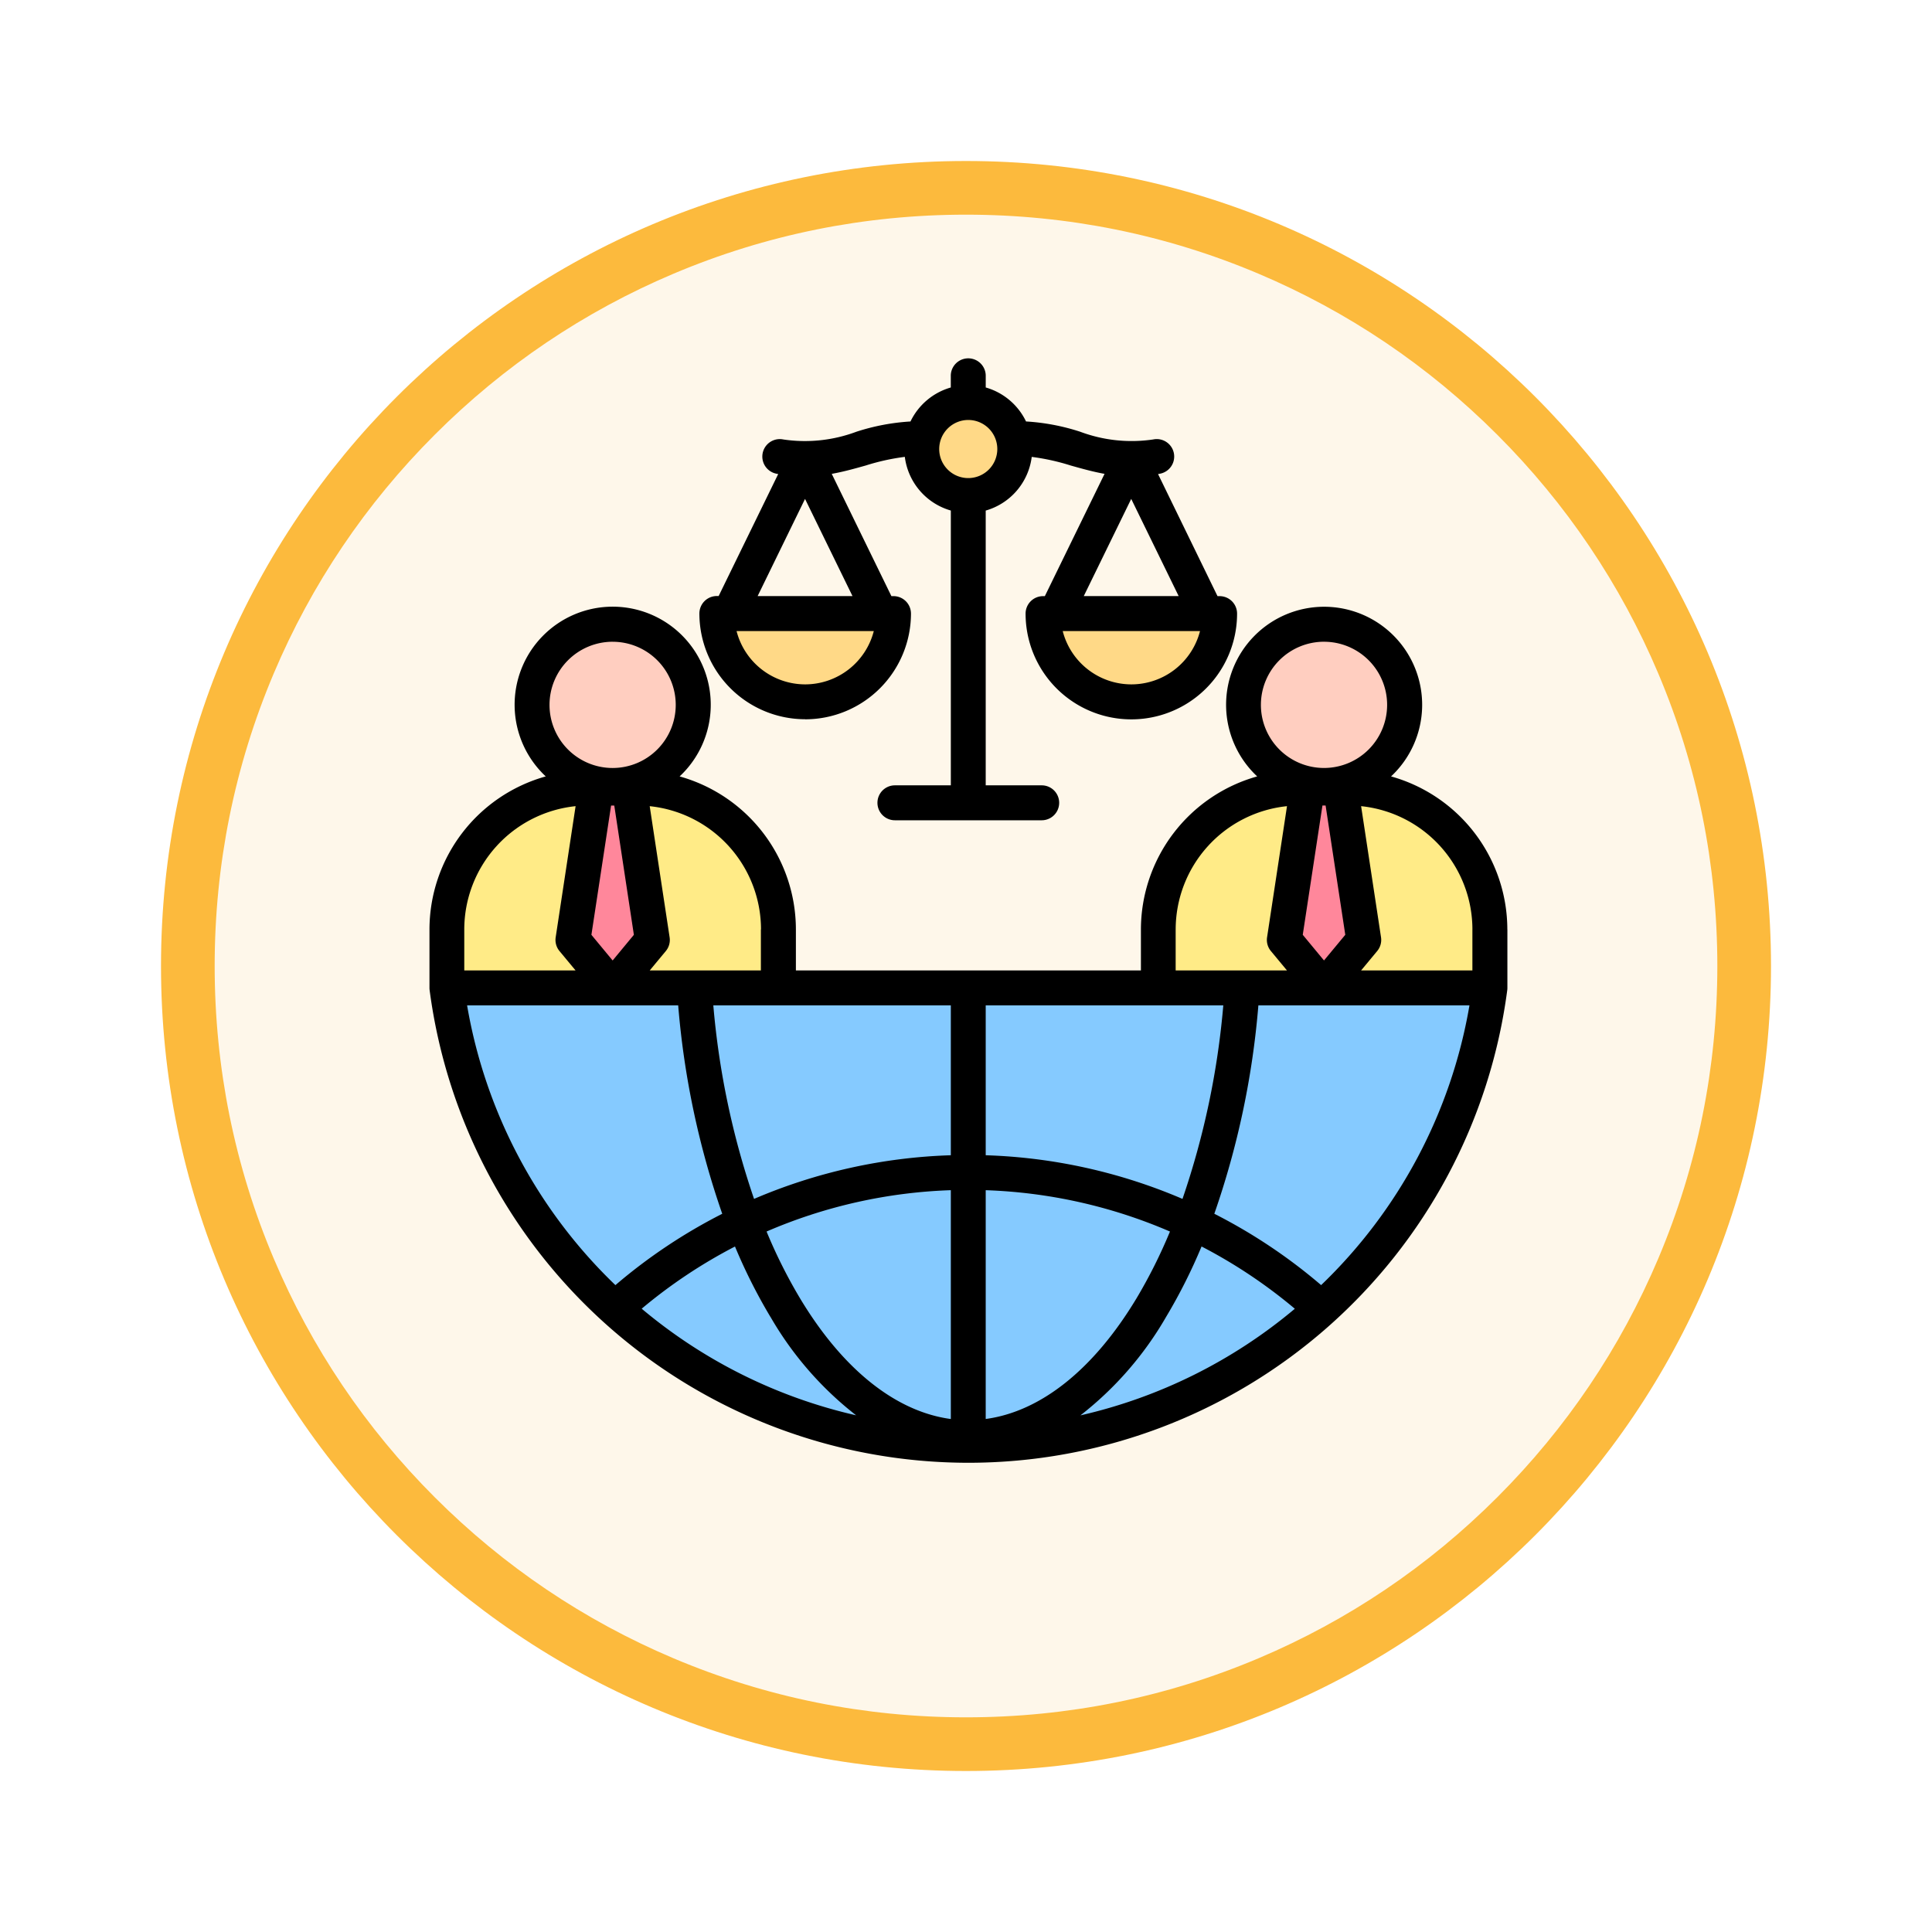 <svg xmlns="http://www.w3.org/2000/svg" xmlns:xlink="http://www.w3.org/1999/xlink" width="108" height="108" viewBox="0 0 108 108">
  <defs>
    <filter id="Trazado_982547" x="0" y="0" width="108" height="108" filterUnits="userSpaceOnUse">
      <feOffset dy="3" input="SourceAlpha"/>
      <feGaussianBlur stdDeviation="3" result="blur"/>
      <feFlood flood-opacity="0.161"/>
      <feComposite operator="in" in2="blur"/>
      <feComposite in="SourceGraphic"/>
    </filter>
  </defs>
  <g id="Grupo_1160693" data-name="Grupo 1160693" transform="translate(-186 -786)">
    <g id="Grupo_1160650" data-name="Grupo 1160650" transform="translate(15 -774)">
      <g id="Grupo_1153955" data-name="Grupo 1153955" transform="translate(-83 1047)">
        <g id="Grupo_1149598" data-name="Grupo 1149598" transform="translate(80 315)">
          <g id="Grupo_1148770" data-name="Grupo 1148770" transform="translate(-27 -2583)">
            <g id="Grupo_1146954" data-name="Grupo 1146954" transform="translate(-415 -1202)">
              <g transform="matrix(1, 0, 0, 1, 616, 3983)" filter="url(#Trazado_982547)">
                <g id="Trazado_982547-2" data-name="Trazado 982547" transform="translate(9 6)" fill="#fef7ea">
                  <path d="M 45 88.5 C 39.127 88.5 33.43 87.35 28.068 85.082 C 22.889 82.891 18.236 79.755 14.241 75.759 C 10.245 71.764 7.109 67.111 4.918 61.932 C 2.65 56.57 1.5 50.873 1.5 45 C 1.5 39.127 2.65 33.43 4.918 28.068 C 7.109 22.889 10.245 18.236 14.241 14.241 C 18.236 10.245 22.889 7.109 28.068 4.918 C 33.43 2.65 39.127 1.5 45 1.5 C 50.873 1.5 56.57 2.65 61.932 4.918 C 67.111 7.109 71.764 10.245 75.759 14.241 C 79.755 18.236 82.891 22.889 85.082 28.068 C 87.35 33.43 88.5 39.127 88.5 45 C 88.5 50.873 87.35 56.57 85.082 61.932 C 82.891 67.111 79.755 71.764 75.759 75.759 C 71.764 79.755 67.111 82.891 61.932 85.082 C 56.57 87.35 50.873 88.5 45 88.5 Z" stroke="none"/>
                  <path d="M 45 3 C 39.329 3 33.829 4.11 28.653 6.299 C 23.652 8.415 19.16 11.443 15.302 15.302 C 11.443 19.16 8.415 23.652 6.299 28.653 C 4.11 33.829 3 39.329 3 45 C 3 50.671 4.11 56.171 6.299 61.347 C 8.415 66.348 11.443 70.84 15.302 74.698 C 19.16 78.557 23.652 81.585 28.653 83.701 C 33.829 85.89 39.329 87 45 87 C 50.671 87 56.171 85.89 61.347 83.701 C 66.348 81.585 70.84 78.557 74.698 74.698 C 78.557 70.84 81.585 66.348 83.701 61.347 C 85.89 56.171 87 50.671 87 45 C 87 39.329 85.89 33.829 83.701 28.653 C 81.585 23.652 78.557 19.16 74.698 15.302 C 70.84 11.443 66.348 8.415 61.347 6.299 C 56.171 4.11 50.671 3 45 3 M 45 0 C 69.853 0 90 20.147 90 45 C 90 69.853 69.853 90 45 90 C 20.147 90 0 69.853 0 45 C 0 20.147 20.147 0 45 0 Z" stroke="none" fill="#fcba3d"/>
                </g>
              </g>
            </g>
          </g>
        </g>
      </g>
    </g>
    <g id="public-service_17977670" transform="translate(200.802 803.001)">
      <g id="Grupo_1160692" data-name="Grupo 1160692" transform="translate(10.177 17.025)">
        <path id="Trazado_995295" data-name="Trazado 995295" d="M147.395,117.89a5.482,5.482,0,1,1-10.964,0Z" transform="translate(-121.877 -117.89)" fill="#ffd987" fill-rule="evenodd"/>
        <path id="Trazado_995296" data-name="Trazado 995296" d="M296.749,117.89a5.482,5.482,0,0,1-10.964,0Z" transform="translate(-252.999 -117.89)" fill="#ffd987" fill-rule="evenodd"/>
        <path id="Trazado_995297" data-name="Trazado 995297" d="M25.118,200.03h2.733a7.925,7.925,0,0,1,7.9,7.9V211.2H17.216v-3.268a7.925,7.925,0,0,1,7.9-7.9Z" transform="translate(-17.216 -190.002)" fill="#ffeb87" fill-rule="evenodd"/>
      </g>
      <circle id="Elipse_11560" data-name="Elipse 11560" cx="2.6" cy="2.6" r="2.6" transform="translate(36.084 9.827) rotate(-73.268)" fill="#ffd987"/>
      <path id="Trazado_995298" data-name="Trazado 995298" d="M17.216,291.527a29.4,29.4,0,0,0,58.3,0Z" transform="translate(-7.039 -253.305)" fill="#85caff" fill-rule="evenodd"/>
      <path id="Trazado_995299" data-name="Trazado 995299" d="M350.865,200.03H353.6a7.925,7.925,0,0,1,7.9,7.9V211.2H342.963v-3.268a7.925,7.925,0,0,1,7.9-7.9Z" transform="translate(-293.02 -172.978)" fill="#ffeb87" fill-rule="evenodd"/>
      <circle id="Elipse_11561" data-name="Elipse 11561" cx="4.505" cy="4.505" r="4.505" transform="translate(54.283 18.351) rotate(-5.682)" fill="#ffcec0"/>
      <circle id="Elipse_11562" data-name="Elipse 11562" cx="4.505" cy="4.505" r="4.505" transform="translate(14.941 17.896)" fill="#ffcec0"/>
      <path id="Trazado_995300" data-name="Trazado 995300" d="M402.007,200.03l-1.289,8.488,2.218,2.682,2.218-2.682-1.289-8.488Z" transform="translate(-343.724 -172.978)" fill="#ff879b" fill-rule="evenodd"/>
      <path id="Trazado_995301" data-name="Trazado 995301" d="M76.26,200.03l-1.289,8.488,2.218,2.682,2.218-2.682-1.289-8.488Z" transform="translate(-57.744 -172.978)" fill="#ff879b" fill-rule="evenodd"/>
      <path id="Trazado_995302" data-name="Trazado 995302" d="M59.051,54.838a30.281,30.281,0,0,0-5.972-3.989A47.041,47.041,0,0,0,55.542,39.2h11.8a28.277,28.277,0,0,1-8.294,15.639ZM11.309,39.2h11.8a47.069,47.069,0,0,0,2.463,11.65A30.344,30.344,0,0,0,19.6,54.838,28.286,28.286,0,0,1,11.309,39.2Zm6.065-11.135-1.113,7.33a.976.976,0,0,0,.212.768l.9,1.084H11.151V34.954a6.937,6.937,0,0,1,6.223-6.89Zm2.071-9.191A3.528,3.528,0,1,1,15.916,22.4,3.532,3.532,0,0,1,19.444,18.873Zm1.187,16.382-1.187,1.434-1.187-1.434,1.1-7.226h.178Zm7.1-.3v2.291H21.518l.9-1.084a.97.97,0,0,0,.212-.768l-1.113-7.33a6.935,6.935,0,0,1,6.222,6.89ZM40.3,47.578a30.334,30.334,0,0,1,11,2.44A45.146,45.146,0,0,0,53.581,39.2H40.3Zm12.066,5.1a30.367,30.367,0,0,1-1.985,3.941,19,19,0,0,1-4.786,5.5,28.474,28.474,0,0,0,11.985-5.96A28.4,28.4,0,0,0,52.37,52.68Zm-3.656,2.931c-2.387,3.953-5.341,6.3-8.41,6.712V49.532a28.377,28.377,0,0,1,10.3,2.311,28.787,28.787,0,0,1-1.891,3.769ZM28.269,56.621a30.523,30.523,0,0,1-1.985-3.941,28.47,28.47,0,0,0-5.215,3.476,28.477,28.477,0,0,0,11.987,5.96,19,19,0,0,1-4.787-5.5ZM38.35,49.532V62.323c-3.069-.413-6.024-2.759-8.409-6.712a28.433,28.433,0,0,1-1.891-3.769,28.363,28.363,0,0,1,10.3-2.311Zm0-1.954V39.2H25.073A45.146,45.146,0,0,0,27.35,50.018,30.334,30.334,0,0,1,38.35,47.578ZM50.919,34.954a6.935,6.935,0,0,1,6.223-6.89l-1.114,7.33a.976.976,0,0,0,.212.768l.9,1.084H50.918V34.954ZM59.21,18.873A3.528,3.528,0,1,1,55.683,22.4a3.531,3.531,0,0,1,3.527-3.528ZM60.4,35.255,59.21,36.689l-1.187-1.434,1.1-7.226H59.3Zm7.106-.3v2.291H61.285l.9-1.084a.974.974,0,0,0,.213-.768l-1.113-7.33a6.935,6.935,0,0,1,6.222,6.89Zm1.953,0a8.894,8.894,0,0,0-6.5-8.554,5.48,5.48,0,1,0-7.483,0,8.9,8.9,0,0,0-6.5,8.554v2.291H29.689V34.954a8.892,8.892,0,0,0-6.5-8.553,5.482,5.482,0,1,0-7.483,0,8.894,8.894,0,0,0-6.5,8.554v3.268h0a.994.994,0,0,0,.008.125,30.379,30.379,0,0,0,60.24,0,.824.824,0,0,0,.008-.125h0V34.954ZM30.2,10.888l2.653,5.433H27.55Zm.007,10.368a3.965,3.965,0,0,1-3.835-2.981h7.672A3.966,3.966,0,0,1,30.21,21.256Zm9.117-14.78A1.624,1.624,0,1,1,37.7,8.1,1.626,1.626,0,0,1,39.327,6.476Zm6.457,9.845,2.653-5.433,2.652,5.433Zm2.66,4.935a3.965,3.965,0,0,1-3.837-2.981H52.28a3.965,3.965,0,0,1-3.836,2.981ZM30.21,23.209A5.919,5.919,0,0,0,36.122,17.3a.978.978,0,0,0-.977-.977h-.117L31.693,9.488c.674-.121,1.307-.3,1.907-.469a12.363,12.363,0,0,1,2.178-.481,3.585,3.585,0,0,0,2.572,3V26.9H35.224a.976.976,0,1,0,0,1.953H43.43a.976.976,0,1,0,0-1.953H40.3V11.54a3.585,3.585,0,0,0,2.572-3,12.363,12.363,0,0,1,2.178.481c.6.168,1.223.346,1.893.467l-3.338,6.836h-.1a.976.976,0,0,0-.976.977,5.911,5.911,0,1,0,11.822,0,.976.976,0,0,0-.977-.977h-.116L49.934,9.5l.126-.024a.976.976,0,1,0-.4-1.911,8.206,8.206,0,0,1-4.077-.431,12.016,12.016,0,0,0-3.029-.575,3.594,3.594,0,0,0-2.253-1.9V3.976a.977.977,0,0,0-1.953,0v.684a3.594,3.594,0,0,0-2.253,1.9,12.07,12.07,0,0,0-3.028.575,8.211,8.211,0,0,1-4.078.431.976.976,0,1,0-.4,1.911c.037.009.073.014.111.021l-3.329,6.819h-.1a.977.977,0,0,0-.977.977,5.918,5.918,0,0,0,5.911,5.911Z" fill-rule="evenodd"/>
    </g>
  </g>
</svg>

